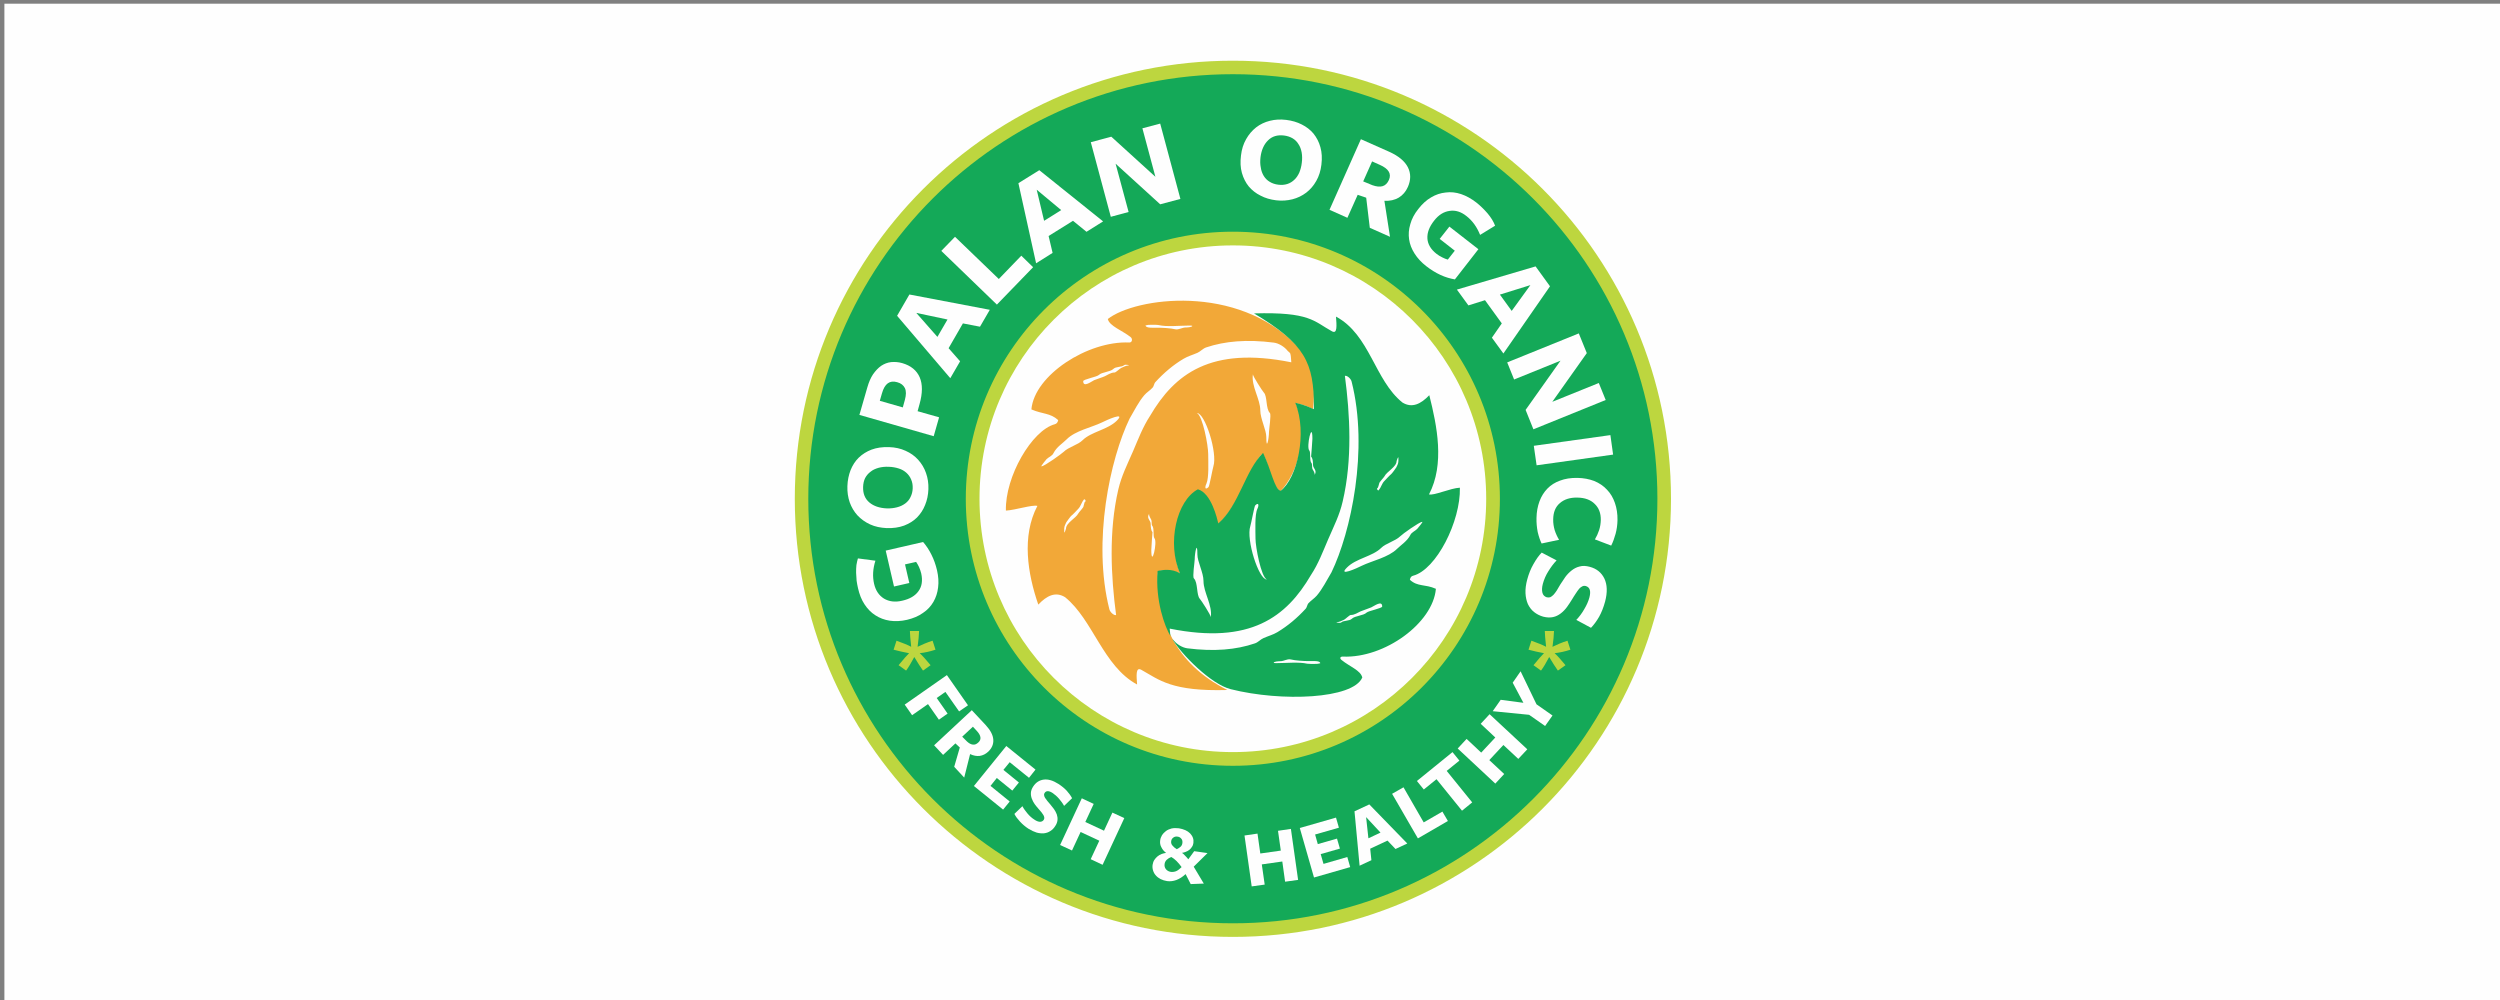 <?xml version="1.0" encoding="UTF-8"?>
<!DOCTYPE svg PUBLIC "-//W3C//DTD SVG 1.1//EN" "http://www.w3.org/Graphics/SVG/1.1/DTD/svg11.dtd">
<!-- Creator: CorelDRAW 2019 (64-Bit) -->
<svg xmlns="http://www.w3.org/2000/svg" xml:space="preserve" width="250px" height="100px" version="1.1" style="shape-rendering:geometricPrecision; text-rendering:geometricPrecision; image-rendering:optimizeQuality; fill-rule:evenodd; clip-rule:evenodd"
viewBox="0 0 250 100"
 xmlns:xlink="http://www.w3.org/1999/xlink"
 xmlns:xodm="http://www.corel.com/coreldraw/odm/2003">
 <rect x="0" y="0" width="250" height="100" fill="#808080" stroke="none"/>
 <defs>
  <style type="text/css">
   <![CDATA[
    .str0 {stroke:#383336;stroke-width:0.9;stroke-miterlimit:2.613}
    .fil0 {fill:#FEFEFE}
    .fil3 {fill:#F2A838}
    .fil2 {fill:#BDD63F}
    .fil1 {fill:#14A958}
    .fil4 {fill:#FEFEFE;fill-rule:nonzero}
    .fil5 {fill:#BDD63F;fill-rule:nonzero}
   ]]>
  </style>
 </defs>
 <g id="Layer_x0020_1">
  <rect class="fil0" x="0.44" y="0.37" width="250" height="100"/>
  <g id="_1896969383184">
   <path class="fil1" d="M123.29 6.79c23.79,0 43.08,19.29 43.08,43.09 0,23.79 -19.29,43.08 -43.08,43.08 -23.8,0 -43.09,-19.29 -43.09,-43.08 0,-23.8 19.29,-43.09 43.09,-43.09z"/>
   <path class="fil2" d="M123.29 6.07c24.19,0 43.81,19.62 43.81,43.81 0,24.19 -19.62,43.81 -43.81,43.81 -24.19,0 -43.81,-19.62 -43.81,-43.81 0,-24.19 19.62,-43.81 43.81,-43.81zm0 1.35c23.44,0 42.45,19.01 42.45,42.46 0,23.44 -19.01,42.45 -42.45,42.45 -23.45,0 -42.46,-19.01 -42.46,-42.45 0,-23.45 19.01,-42.46 42.46,-42.46z"/>
   <path class="fil0 str0" d="M123.29 23.82c14.39,0 26.06,11.66 26.06,26.06 0,14.39 -11.67,26.06 -26.06,26.06 -14.4,0 -26.06,-11.67 -26.06,-26.06 0,-14.4 11.66,-26.06 26.06,-26.06z"/>
   <path class="fil2" d="M123.29 23.17c14.74,0 26.7,11.96 26.7,26.71 0,14.74 -11.96,26.7 -26.7,26.7 -14.75,0 -26.71,-11.96 -26.71,-26.7 0,-14.75 11.96,-26.71 26.71,-26.71zm0 1.37c13.99,0 25.33,11.35 25.33,25.34 0,13.99 -11.34,25.33 -25.33,25.33 -13.99,0 -25.34,-11.34 -25.34,-25.33 0,-13.99 11.35,-25.34 25.34,-25.34z"/>
   <path class="fil3" d="M127.37 34.26c-2.66,-0.34 -4.88,-0.15 -6.75,0.48 -0.33,0.11 -0.56,0.4 -0.87,0.54 -0.48,0.21 -0.96,0.34 -1.38,0.59 -1.05,0.62 -1.99,1.42 -2.85,2.36 -0.09,0.09 -0.15,0.41 -0.24,0.51 -0.26,0.3 -0.61,0.49 -0.86,0.79 -0.56,0.66 -0.97,1.49 -1.46,2.33 -1.93,3.99 -3.75,12.27 -2.02,19.08 0.09,0.32 0.5,0.64 0.67,0.56 -0.51,-3.86 -0.75,-8.36 0.22,-12.55 0.33,-1.39 0.87,-2.44 1.48,-3.84 0.5,-1.16 0.96,-2.4 1.7,-3.53 2.44,-4.16 6.04,-6.98 14.12,-5.35 -0.04,-0.29 -0.01,-0.57 -0.1,-0.87 -0.03,-0.1 -0.2,-0.19 -0.26,-0.27 -0.32,-0.41 -0.89,-0.77 -1.4,-0.83zm-12.81 -1.73c-0.03,0.31 0.85,0.24 1.13,0.24 0.5,0 1.36,0.04 1.85,0.16 0.31,0.07 0.68,-0.18 1.01,-0.18 0.15,0 0.68,-0.03 0.68,-0.16 0,-0.04 -0.35,-0.03 -0.39,-0.03 -0.85,0 -2.17,0.14 -2.96,-0.05 -0.21,-0.04 -0.56,-0.03 -0.78,-0.03 -0.08,0 -0.2,0.01 -0.29,0.01 -0.02,0 -0.23,0.06 -0.25,0.04zm-6.24 5.59c0,0.67 0.82,0.03 1.09,-0.1 0.28,-0.12 0.8,-0.27 1.08,-0.4 0.27,-0.12 0.58,-0.37 0.97,-0.37 0.12,0 0.52,-0.39 0.65,-0.45 0.18,-0.09 0.52,-0.25 0.7,-0.25 0.31,0 -0.27,-0.15 -0.4,-0.03 -0.21,0.21 -0.83,0.12 -1.07,0.37 -0.3,0.31 -1.16,0.31 -1.46,0.61 -0.19,0.19 -1.56,0.43 -1.56,0.62zm-4.16 8.51c0.27,0 1.98,-1.23 2.2,-1.44 0.49,-0.49 1.44,-0.7 1.9,-1.17 0.86,-0.85 2.5,-1.04 3.42,-1.95 0.95,-0.95 -1.01,-0.07 -1.5,0.18 -1.01,0.49 -2.66,0.82 -3.51,1.68 -0.4,0.4 -1.01,0.77 -1.32,1.38 -0.12,0.28 -0.49,0.4 -0.7,0.61 0,0 -0.67,0.8 -0.49,0.71zm4.25 3.3c-0.28,0.34 -0.34,0.71 -0.58,0.95 -0.09,0.1 -0.61,0.65 -0.68,0.68 -0.06,0.02 -0.48,0.61 -0.52,0.67 -0.06,0.16 -0.21,0.37 -0.21,0.64l0 0.31c0,0.28 0.18,-0.31 0.18,-0.31 0,-0.58 0.98,-1.04 1.23,-1.52 0.06,-0.13 0.52,-0.59 0.52,-0.71 0,-0.06 0.12,-0.43 0.12,-0.43 0.15,-0.06 0.09,-0.28 -0.06,-0.28zm6.51 1.44c-0.31,0.46 0.15,0.65 0.15,1.02 0,0.33 0.03,0.67 0.18,0.82 0,0 -0.12,1.53 -0.12,1.78 0,1.92 0.65,-0.83 0.31,-1.17 -0.15,-0.15 0,-1.04 -0.22,-1.25 -0.09,-0.09 -0.02,-0.43 -0.09,-0.58 -0.06,-0.16 -0.27,-0.41 -0.21,-0.62zm4.77 -10.07c0.58,0.28 1.13,3.24 1.13,4.1 0,0.74 0.09,2.39 -0.18,2.97 -0.18,0.37 -0.13,0.67 0.21,0.34 0.1,-0.09 0.4,-1.8 0.49,-2.08 0.43,-1.32 -0.83,-5.33 -1.65,-5.33zm5.6 -3.87c-0.18,1.19 0.74,2.47 0.74,3.61 0,0.83 0.6,1.95 0.6,2.65 0,1.47 0.27,0.17 0.27,-0.5 0,-0.25 0.24,-1.72 0.09,-1.89 -0.43,-0.42 -0.24,-1.69 -0.61,-2.05 -0.13,-0.14 -1.09,-1.62 -1.09,-1.82zm4.42 -2.84c-5.98,-6.26 -16.16,-4.85 -18.93,-2.69 0.16,0.71 1.46,1.15 2.27,1.8 0.23,0.16 0.19,0.55 -0.11,0.55 -4.16,-0.19 -9.5,3.27 -9.8,6.69 1.12,0.49 1.88,0.34 2.68,1.07 -0.05,0.26 -0.17,0.36 -0.33,0.41 -2.31,0.61 -4.99,5.26 -4.9,8.64 0.94,-0.05 2.65,-0.61 3.15,-0.47 -1.59,3.02 -0.98,6.78 0.09,9.87 0.85,-0.9 1.73,-1.33 2.68,-0.74 2.79,2.25 3.8,6.9 7.2,8.73 -0.06,-0.86 -0.16,-1.79 0.42,-1.47 1.8,1 3.01,2.18 8.61,2.02 -5.36,-2.69 -7,-7.11 -6.96,-11.72 0.24,-0.46 1.27,-0.18 2.26,0.06 -1.05,-2.12 -0.56,-7.25 1.71,-8.23 0.91,-0.14 1.46,1.56 2.01,3.35 2.19,-1.85 3.59,-6.45 4.42,-7 0.61,0.03 0.68,2.8 1.85,3.69 1.84,-1.94 2.86,-5.84 1.54,-8.83 0.64,0.12 1.09,0.26 1.73,0.6 0.5,-4.25 -1.05,-5.65 -1.59,-6.33z"/>
   <path class="fil1" d="M131.45 47.5c0.31,-0.46 -0.15,-0.65 -0.15,-1.01 0,-0.34 -0.03,-0.67 -0.19,-0.83 0,0 0.13,-1.53 0.13,-1.77 0,-1.93 -0.64,0.82 -0.31,1.16 0.16,0.15 0,1.04 0.22,1.26 0.09,0.08 0.03,0.42 0.09,0.57 0.06,0.16 0.28,0.4 0.21,0.62zm-4.77 10.45c-0.57,-0.27 -1.13,-3.24 -1.13,-4.1 0,-0.74 -0.09,-2.39 0.19,-2.97 0.18,-0.37 0.12,-0.68 -0.22,-0.34 -0.09,0.09 -0.4,1.81 -0.49,2.08 -0.43,1.32 0.83,5.33 1.65,5.33zm-5.6 3.76c0.18,-1.19 -0.73,-2.46 -0.73,-3.61 0,-0.83 -0.61,-1.94 -0.61,-2.64 0,-1.48 -0.27,-0.18 -0.27,0.49 0,0.25 -0.24,1.73 -0.08,1.89 0.42,0.42 0.24,1.69 0.6,2.05 0.13,0.14 1.09,1.61 1.09,1.82zm10.94 4.62c0.04,-0.29 -0.84,-0.22 -1.12,-0.22 -0.5,0 -1.37,-0.05 -1.85,-0.17 -0.31,-0.07 -0.67,0.18 -1.01,0.18 -0.16,0 -0.67,0.03 -0.67,0.16 0,0.04 0.34,0.03 0.38,0.03 0.85,0 2.17,-0.13 2.97,0.06 0.19,0.03 0.55,0.02 0.77,0.02 0.08,0 0.21,-0.01 0.29,-0.01 0.03,0 0.23,-0.06 0.24,-0.05zm6.2 -5.68c0,-0.67 -0.82,-0.03 -1.1,0.09 -0.27,0.12 -0.79,0.28 -1.07,0.4 -0.28,0.12 -0.58,0.36 -0.98,0.36 -0.12,0 -0.52,0.4 -0.64,0.46 -0.18,0.1 -0.52,0.25 -0.7,0.25 -0.31,0 0.27,0.15 0.4,0.03 0.21,-0.21 0.82,-0.12 1.06,-0.37 0.31,-0.3 1.16,-0.3 1.47,-0.61 0.19,-0.18 1.56,-0.43 1.56,-0.61zm3.99 -8.46c-0.27,0 -1.98,1.22 -2.19,1.44 -0.49,0.48 -1.44,0.7 -1.9,1.16 -0.86,0.86 -2.51,1.04 -3.42,1.96 -0.96,0.95 1,0.07 1.49,-0.18 1.01,-0.49 2.66,-0.83 3.52,-1.69 0.4,-0.39 1.01,-0.77 1.32,-1.37 0.12,-0.28 0.48,-0.4 0.69,-0.62 0,0 0.68,-0.79 0.49,-0.7zm-4.35 -3.15c0.27,-0.33 0.33,-0.7 0.58,-0.94 0.09,-0.1 0.61,-0.65 0.67,-0.68 0.06,-0.03 0.49,-0.61 0.52,-0.68 0.06,-0.14 0.21,-0.36 0.21,-0.64l0 -0.3c0,-0.27 -0.18,0.3 -0.18,0.3 0,0.59 -0.98,1.05 -1.22,1.54 -0.06,0.12 -0.52,0.58 -0.52,0.7 0,0.06 -0.13,0.43 -0.13,0.43 -0.15,0.06 -0.08,0.27 0.07,0.27zm-20.63 14.86c0.9,1.53 3.87,4.53 5.85,5.02 5.09,1.28 12.23,0.98 13.15,-1.17 -0.16,-0.71 -1.26,-1.09 -2.06,-1.74 -0.23,-0.17 -0.16,-0.37 0.13,-0.35 4.17,0.17 9,-3.36 9.29,-6.78 -1.1,-0.49 -1.81,-0.18 -2.6,-0.9 0.04,-0.27 0.17,-0.37 0.33,-0.41 2.31,-0.61 4.75,-5.43 4.67,-8.8 -0.94,0.04 -2.59,0.81 -3.09,0.67 1.59,-3.03 0.8,-6.86 0.03,-9.92 -0.85,0.89 -1.73,1.32 -2.69,0.73 -2.79,-2.25 -3.24,-6.76 -6.64,-8.59 0.06,0.86 0.16,1.8 -0.42,1.46 -1.8,-0.99 -2.18,-1.94 -7.78,-1.78 5.11,3.06 6,4.92 5.99,9.4 0,0.06 0,0.12 -0.01,0.18 -0.37,-0.16 -0.86,-0.42 -1.86,-0.65 1.26,3.05 0.18,7.56 -1.45,8.81 -0.62,-0.12 -0.96,-2.14 -1.76,-3.79 -1.79,1.73 -2.4,5.26 -4.48,7.05 -0.1,-0.42 -0.69,-3.04 -2.04,-3.41 -2.14,1.13 -3.11,5.41 -1.79,8.4 -0.85,-0.51 -1.78,-0.33 -2.24,-0.24 -0.24,2.98 0.72,5.59 1.29,6.52 -0.05,-0.25 -0.04,-0.5 -0.08,-0.75 8.08,1.63 11.69,-1.19 14.12,-5.35 0.75,-1.13 1.21,-2.38 1.71,-3.54 0.6,-1.39 1.15,-2.44 1.47,-3.83 0.98,-4.19 0.73,-8.7 0.22,-12.55 0.17,-0.08 0.59,0.24 0.67,0.56 1.73,6.82 -0.08,15.09 -2.01,19.08 -0.49,0.83 -0.91,1.67 -1.47,2.33 -0.25,0.29 -0.59,0.49 -0.86,0.79 -0.08,0.1 -0.15,0.42 -0.24,0.51 -0.86,0.94 -1.8,1.73 -2.85,2.36 -0.41,0.25 -0.91,0.38 -1.38,0.59 -0.31,0.13 -0.54,0.43 -0.87,0.53 -1.87,0.64 -4.08,0.83 -6.75,0.49 -0.51,-0.07 -1.08,-0.42 -1.39,-0.83 -0.03,-0.04 -0.07,-0.07 -0.11,-0.1z"/>
   <path class="fil4" d="M132.14 16.47c-0.07,0.6 -0.24,1.15 -0.51,1.62 -0.27,0.48 -0.6,0.86 -1,1.17 -0.42,0.32 -0.88,0.54 -1.39,0.67 -0.52,0.13 -1.06,0.17 -1.63,0.1 -0.57,-0.07 -1.09,-0.22 -1.56,-0.47 -0.47,-0.23 -0.85,-0.54 -1.17,-0.91 -0.31,-0.38 -0.54,-0.83 -0.69,-1.36 -0.15,-0.53 -0.17,-1.11 -0.09,-1.75 0.07,-0.61 0.24,-1.15 0.51,-1.62 0.27,-0.48 0.6,-0.86 1,-1.18 0.4,-0.31 0.86,-0.53 1.38,-0.66 0.51,-0.13 1.05,-0.16 1.63,-0.09 0.57,0.07 1.09,0.22 1.56,0.46 0.46,0.23 0.86,0.54 1.17,0.91 0.31,0.39 0.55,0.84 0.69,1.36 0.15,0.53 0.18,1.1 0.1,1.75zm-1.96 -0.19c0.05,-0.37 0.04,-0.72 -0.01,-1.02 -0.06,-0.32 -0.16,-0.61 -0.32,-0.84 -0.14,-0.24 -0.34,-0.44 -0.59,-0.59 -0.24,-0.14 -0.53,-0.24 -0.86,-0.28 -0.66,-0.08 -1.19,0.08 -1.6,0.49 -0.4,0.39 -0.66,0.96 -0.75,1.69 -0.04,0.36 -0.04,0.71 0.03,1.02 0.04,0.32 0.15,0.6 0.3,0.85 0.15,0.24 0.35,0.44 0.59,0.58 0.24,0.15 0.53,0.25 0.86,0.29 0.32,0.04 0.62,0.02 0.9,-0.07 0.26,-0.08 0.5,-0.23 0.7,-0.42 0.21,-0.19 0.37,-0.44 0.5,-0.72 0.12,-0.3 0.21,-0.62 0.25,-0.98z"/>
   <path class="fil4" d="M134.74 21.78l-1.79 -0.8 3.14 -7.06 2.84 1.26c0.93,0.42 1.55,0.94 1.86,1.55 0.31,0.62 0.3,1.27 0,1.96 -0.21,0.48 -0.52,0.83 -0.91,1.07 -0.41,0.24 -0.89,0.35 -1.44,0.32l0.56 3.6 -2.02 -0.9 -0.36 -3.01 -0.85 -0.29 -1.03 2.3zm2.5 -3.26c0.4,0.14 0.73,0.18 1.01,0.1 0.28,-0.08 0.49,-0.29 0.64,-0.62 0.28,-0.63 -0.03,-1.13 -0.92,-1.52l-0.76 -0.34 -0.89 2 0.92 0.38z"/>
   <polygon class="fil4" points="114.24,12.83 116.02,12.36 118.04,19.89 116.02,20.43 111.56,16.37 112.86,21.2 111.08,21.68 109.08,14.22 111.13,13.67 115.54,17.68 "/>
   <path class="fil4" d="M145.49 27.94c-0.47,-0.08 -0.96,-0.22 -1.45,-0.45 -0.5,-0.23 -0.96,-0.52 -1.41,-0.87 -0.49,-0.38 -0.88,-0.8 -1.17,-1.26 -0.29,-0.45 -0.48,-0.93 -0.55,-1.43 -0.07,-0.48 -0.04,-0.99 0.12,-1.51 0.14,-0.52 0.41,-1.03 0.8,-1.52 0.39,-0.5 0.81,-0.89 1.28,-1.16 0.47,-0.28 0.95,-0.44 1.47,-0.49 0.5,-0.07 1.02,-0.01 1.53,0.16 0.51,0.17 1.03,0.46 1.52,0.84 0.2,0.16 0.4,0.33 0.58,0.51 0.19,0.19 0.37,0.37 0.54,0.57 0.17,0.21 0.33,0.41 0.46,0.63 0.13,0.21 0.22,0.41 0.3,0.61l-1.5 0.92c-0.32,-0.8 -0.77,-1.42 -1.36,-1.88 -0.55,-0.44 -1.11,-0.61 -1.69,-0.52 -0.59,0.08 -1.1,0.4 -1.55,0.98 -0.48,0.61 -0.7,1.19 -0.67,1.77 0.03,0.57 0.34,1.1 0.92,1.55 0.17,0.13 0.36,0.25 0.57,0.35 0.19,0.1 0.38,0.17 0.55,0.22l0.7 -0.89 -1.51 -1.18 0.97 -1.23 2.9 2.26 -2.35 3.02z"/>
   <path class="fil4" d="M110.31 22.14l-1.66 1.04 -1.35 -1.1 -2.44 1.52 0.4 1.69 -1.65 1.04 -1.77 -8.01 2.09 -1.3 6.38 5.12zm-6.64 -3.17l0.74 3.11 1.71 -1.07 -2.45 -2.04z"/>
   <path class="fil4" d="M150.34 35.35l-1.15 -1.58 0.99 -1.43 -1.68 -2.32 -1.66 0.52 -1.15 -1.58 7.87 -2.32 1.44 1.99 -4.66 6.72zm2.7 -6.84l-3.05 0.95 1.18 1.63 1.87 -2.58z"/>
   <polygon class="fil4" points="99.69,30.46 94.13,25.09 95.5,23.68 99.88,27.9 102.13,25.57 103.31,26.72 "/>
   <polygon class="fil4" points="159.88,38.3 160.57,40 153.34,42.93 152.56,40.99 156.05,36.07 151.41,37.95 150.72,36.24 157.88,33.34 158.68,35.31 155.23,40.18 "/>
   <path class="fil4" d="M98.98 30.98l-0.98 1.69 -1.71 -0.33 -1.43 2.48 1.15 1.31 -0.98 1.69 -5.32 -6.24 1.23 -2.13 8.04 1.53zm-7.35 0.31l2.11 2.4 1.01 -1.74 -3.12 -0.66z"/>
   <polygon class="fil4" points="153.38,44.58 161.04,43.51 161.31,45.46 153.66,46.53 "/>
   <path class="fil4" d="M90.22 36.31c0.87,0.25 1.45,0.73 1.75,1.42 0.3,0.7 0.29,1.59 -0.01,2.66l-0.2 0.73 2.15 0.61 -0.54 1.89 -7.43 -2.13 0.79 -2.74c0.15,-0.53 0.34,-0.97 0.58,-1.33 0.25,-0.35 0.51,-0.63 0.81,-0.84 0.3,-0.2 0.64,-0.33 0.99,-0.37 0.36,-0.03 0.73,-0.01 1.11,0.1zm-0.5 1.91c-0.75,-0.22 -1.25,0.15 -1.52,1.1l-0.22 0.76 2.3 0.66 0.21 -0.76c0.13,-0.49 0.14,-0.87 0,-1.17 -0.14,-0.28 -0.39,-0.49 -0.77,-0.59z"/>
   <path class="fil4" d="M159.49 53.94c0.17,-0.28 0.31,-0.59 0.42,-0.92 0.11,-0.33 0.16,-0.68 0.17,-1.02 0.01,-0.67 -0.19,-1.21 -0.61,-1.61 -0.41,-0.41 -0.99,-0.62 -1.72,-0.63 -0.74,-0.02 -1.32,0.17 -1.76,0.55 -0.44,0.37 -0.66,0.91 -0.67,1.62 -0.01,0.38 0.05,0.74 0.15,1.09 0.11,0.34 0.26,0.67 0.44,0.96l-1.75 0.37c-0.15,-0.31 -0.28,-0.69 -0.39,-1.15 -0.09,-0.47 -0.13,-0.93 -0.12,-1.39 0.01,-0.62 0.11,-1.17 0.3,-1.68 0.18,-0.49 0.45,-0.92 0.79,-1.27 0.34,-0.35 0.76,-0.62 1.27,-0.8 0.5,-0.19 1.07,-0.28 1.73,-0.27 0.63,0.01 1.18,0.12 1.69,0.31 0.5,0.21 0.92,0.49 1.27,0.87 0.35,0.36 0.61,0.8 0.79,1.32 0.18,0.51 0.27,1.09 0.26,1.72 -0.01,0.47 -0.07,0.93 -0.19,1.37 -0.12,0.43 -0.26,0.83 -0.44,1.18l-1.63 -0.62z"/>
   <path class="fil4" d="M88.9 44.71c0.61,0.02 1.16,0.14 1.66,0.37 0.5,0.22 0.91,0.52 1.25,0.89 0.35,0.39 0.62,0.83 0.79,1.33 0.18,0.5 0.26,1.04 0.24,1.62 -0.02,0.57 -0.13,1.1 -0.33,1.58 -0.19,0.49 -0.47,0.9 -0.81,1.25 -0.35,0.35 -0.78,0.61 -1.29,0.81 -0.52,0.19 -1.09,0.27 -1.74,0.25 -0.61,-0.03 -1.16,-0.14 -1.66,-0.37 -0.5,-0.23 -0.91,-0.53 -1.26,-0.9 -0.34,-0.37 -0.6,-0.81 -0.78,-1.31 -0.17,-0.5 -0.25,-1.04 -0.23,-1.62 0.02,-0.58 0.13,-1.11 0.32,-1.6 0.19,-0.47 0.46,-0.9 0.81,-1.24 0.36,-0.35 0.79,-0.62 1.29,-0.81 0.51,-0.19 1.09,-0.27 1.74,-0.25zm-0.02 1.97c-0.37,-0.02 -0.72,0.02 -1.02,0.1 -0.31,0.09 -0.59,0.21 -0.8,0.39 -0.23,0.17 -0.41,0.38 -0.55,0.64 -0.12,0.25 -0.19,0.55 -0.2,0.88 -0.02,0.67 0.18,1.18 0.63,1.56 0.43,0.36 1.02,0.56 1.75,0.59 0.37,0.01 0.71,-0.03 1.01,-0.11 0.32,-0.08 0.59,-0.21 0.82,-0.38 0.23,-0.17 0.41,-0.38 0.53,-0.64 0.13,-0.26 0.21,-0.55 0.22,-0.88 0.01,-0.33 -0.04,-0.62 -0.16,-0.89 -0.1,-0.25 -0.27,-0.48 -0.47,-0.66 -0.21,-0.19 -0.47,-0.34 -0.76,-0.43 -0.31,-0.1 -0.64,-0.16 -1,-0.17z"/>
   <path class="fil4" d="M154.28 58.4c-0.09,0.34 -0.1,0.63 -0.04,0.87 0.06,0.24 0.21,0.39 0.44,0.46 0.13,0.03 0.25,0.02 0.35,-0.01 0.1,-0.05 0.21,-0.13 0.32,-0.24 0.09,-0.1 0.21,-0.25 0.32,-0.42 0.11,-0.18 0.23,-0.38 0.36,-0.61 0.15,-0.24 0.32,-0.49 0.5,-0.75 0.18,-0.25 0.4,-0.47 0.64,-0.66 0.23,-0.18 0.49,-0.32 0.79,-0.39 0.3,-0.09 0.64,-0.07 1.01,0.03 0.69,0.18 1.18,0.58 1.47,1.18 0.29,0.61 0.31,1.38 0.07,2.3 -0.16,0.59 -0.36,1.09 -0.6,1.52 -0.25,0.43 -0.51,0.79 -0.81,1.1l-1.47 -0.79c0.31,-0.32 0.57,-0.68 0.8,-1.08 0.24,-0.4 0.41,-0.79 0.51,-1.16 0.17,-0.65 0.05,-1.03 -0.37,-1.15 -0.12,-0.03 -0.24,-0.02 -0.35,0.04 -0.11,0.06 -0.23,0.14 -0.33,0.27 -0.1,0.12 -0.21,0.28 -0.32,0.45 -0.11,0.17 -0.24,0.36 -0.36,0.57 -0.16,0.26 -0.33,0.52 -0.51,0.77 -0.18,0.25 -0.39,0.46 -0.62,0.64 -0.24,0.18 -0.49,0.31 -0.78,0.37 -0.28,0.06 -0.61,0.05 -0.97,-0.04 -0.36,-0.1 -0.66,-0.26 -0.93,-0.47 -0.26,-0.21 -0.46,-0.48 -0.61,-0.79 -0.14,-0.32 -0.22,-0.69 -0.24,-1.09 -0.02,-0.41 0.04,-0.87 0.17,-1.36 0.15,-0.56 0.35,-1.07 0.62,-1.54 0.27,-0.48 0.54,-0.87 0.83,-1.16l1.49 0.78c-0.31,0.32 -0.57,0.68 -0.82,1.08 -0.25,0.39 -0.44,0.83 -0.56,1.28z"/>
   <path class="fil4" d="M92.31 54.2c0.31,0.36 0.59,0.77 0.83,1.26 0.25,0.49 0.43,1.01 0.56,1.56 0.14,0.61 0.18,1.18 0.11,1.72 -0.06,0.53 -0.22,1.02 -0.47,1.45 -0.25,0.43 -0.59,0.8 -1.04,1.1 -0.44,0.32 -0.97,0.54 -1.59,0.69 -0.61,0.14 -1.19,0.17 -1.73,0.09 -0.53,-0.08 -1.01,-0.26 -1.44,-0.54 -0.43,-0.27 -0.79,-0.64 -1.09,-1.1 -0.3,-0.45 -0.51,-0.99 -0.65,-1.61 -0.06,-0.24 -0.1,-0.5 -0.14,-0.75 -0.02,-0.27 -0.04,-0.53 -0.05,-0.79 0,-0.27 0,-0.52 0.03,-0.77 0.04,-0.25 0.09,-0.46 0.15,-0.67l1.75 0.23c-0.26,0.82 -0.3,1.59 -0.13,2.32 0.16,0.68 0.49,1.16 0.99,1.47 0.51,0.3 1.11,0.38 1.82,0.21 0.76,-0.17 1.3,-0.49 1.63,-0.96 0.34,-0.46 0.43,-1.06 0.27,-1.77 -0.05,-0.22 -0.13,-0.43 -0.22,-0.64 -0.09,-0.19 -0.19,-0.37 -0.29,-0.51l-1.11 0.25 0.43 1.86 -1.53 0.35 -0.83 -3.59 3.74 -0.86z"/>
   <polygon class="fil4" points="94.69,67.51 96.8,70.53 95.91,71.14 94.54,69.19 93.67,69.8 94.76,71.36 93.89,71.97 92.8,70.41 91.21,71.52 90.47,70.46 "/>
   <path class="fil4" d="M94.31 75.49l-0.9 -0.96 3.77 -3.51 1.41 1.51c0.46,0.5 0.71,0.98 0.74,1.44 0.03,0.46 -0.15,0.86 -0.51,1.2 -0.26,0.24 -0.53,0.37 -0.84,0.42 -0.31,0.04 -0.63,-0.02 -0.97,-0.18l-0.59 2.35 -1 -1.08 0.56 -1.93 -0.44 -0.41 -1.23 1.15zm2.38 -1.35c0.2,0.19 0.4,0.3 0.59,0.32 0.19,0.03 0.37,-0.04 0.55,-0.21 0.34,-0.31 0.28,-0.7 -0.16,-1.17l-0.38 -0.41 -1.07 1 0.47 0.47z"/>
   <polygon class="fil4" points="153.65,70.43 155.25,71.55 154.51,72.6 152.91,71.48 149.27,71.12 150.07,69.98 152.34,70.28 151.27,68.27 152.06,67.13 "/>
   <polygon class="fil4" points="97.39,78.6 100.63,74.6 103.55,76.96 102.9,77.78 100.97,76.22 100.34,76.99 101.89,78.25 101.23,79.06 99.68,77.8 99.05,78.59 100.97,80.15 100.31,80.96 "/>
   <polygon class="fil4" points="151.83,75.89 150.34,74.5 148.93,76.01 150.42,77.4 149.53,78.36 145.77,74.85 146.66,73.89 148.12,75.26 149.53,73.75 148.07,72.38 148.96,71.42 152.73,74.93 "/>
   <path class="fil4" d="M103.45 81.97c0.19,0.13 0.37,0.2 0.54,0.21 0.16,0 0.29,-0.06 0.38,-0.19 0.05,-0.08 0.07,-0.15 0.06,-0.22 -0.01,-0.08 -0.03,-0.16 -0.08,-0.25 -0.05,-0.08 -0.12,-0.19 -0.2,-0.29 -0.09,-0.11 -0.19,-0.22 -0.31,-0.36 -0.13,-0.14 -0.25,-0.3 -0.38,-0.47 -0.11,-0.16 -0.21,-0.34 -0.28,-0.54 -0.07,-0.18 -0.1,-0.38 -0.09,-0.58 0.01,-0.2 0.09,-0.42 0.23,-0.63 0.26,-0.4 0.61,-0.63 1.05,-0.69 0.44,-0.06 0.94,0.09 1.47,0.43 0.34,0.22 0.62,0.45 0.84,0.69 0.22,0.25 0.4,0.49 0.53,0.74l-0.8 0.77c-0.14,-0.26 -0.32,-0.5 -0.52,-0.73 -0.2,-0.23 -0.42,-0.42 -0.63,-0.56 -0.38,-0.25 -0.65,-0.24 -0.8,0 -0.05,0.07 -0.07,0.14 -0.05,0.22 0.01,0.09 0.04,0.18 0.1,0.27 0.06,0.09 0.13,0.19 0.22,0.3 0.09,0.1 0.18,0.22 0.29,0.34 0.13,0.16 0.26,0.32 0.38,0.48 0.12,0.17 0.21,0.35 0.28,0.53 0.06,0.19 0.09,0.37 0.07,0.57 -0.02,0.19 -0.09,0.4 -0.23,0.6 -0.13,0.21 -0.29,0.37 -0.48,0.49 -0.19,0.13 -0.4,0.2 -0.63,0.23 -0.23,0.02 -0.48,0 -0.74,-0.07 -0.26,-0.08 -0.54,-0.21 -0.83,-0.39 -0.32,-0.21 -0.6,-0.45 -0.84,-0.71 -0.25,-0.27 -0.44,-0.52 -0.56,-0.77l0.8 -0.77c0.13,0.25 0.31,0.49 0.51,0.73 0.2,0.24 0.43,0.45 0.7,0.62z"/>
   <polygon class="fil4" points="144.67,77.09 147.22,80.24 146.2,81.07 143.65,77.92 142.38,78.95 141.69,78.1 145.25,75.21 145.94,76.06 "/>
   <polygon class="fil4" points="109.07,85.92 109.93,84.07 108.06,83.2 107.2,85.05 106.01,84.5 108.18,79.83 109.37,80.39 108.53,82.2 110.4,83.07 111.24,81.26 112.43,81.81 110.26,86.48 "/>
   <polygon class="fil4" points="141.79,83.84 139.21,79.38 140.35,78.73 142.37,82.24 144.24,81.16 144.79,82.1 "/>
   <path class="fil4" d="M140.73 84.35l-1.18 0.55 -0.8 -0.84 -1.73 0.81 0.12 1.15 -1.18 0.55 -0.51 -5.44 1.48 -0.69 3.8 3.91zm-4.12 -2.64l0.23 2.12 1.21 -0.57 -1.44 -1.55z"/>
   <path class="fil4" d="M117.68 84.92c0.14,-0.07 0.27,-0.15 0.37,-0.24 0.11,-0.1 0.17,-0.22 0.19,-0.38 0.02,-0.18 -0.01,-0.32 -0.11,-0.43 -0.09,-0.12 -0.22,-0.19 -0.39,-0.21 -0.16,-0.02 -0.3,0.01 -0.41,0.1 -0.13,0.09 -0.19,0.21 -0.21,0.35 -0.03,0.17 0.02,0.33 0.13,0.45 0.1,0.13 0.25,0.25 0.43,0.36zm0.48 1.79c-0.16,-0.23 -0.33,-0.43 -0.51,-0.61 -0.18,-0.17 -0.35,-0.31 -0.52,-0.4 -0.19,0.07 -0.33,0.16 -0.46,0.28 -0.12,0.12 -0.19,0.26 -0.21,0.42 -0.03,0.21 0.02,0.38 0.14,0.53 0.12,0.14 0.29,0.23 0.49,0.26 0.2,0.02 0.39,-0.01 0.56,-0.09 0.17,-0.08 0.34,-0.22 0.51,-0.39zm0.4 0.7c-0.3,0.28 -0.61,0.47 -0.92,0.59 -0.33,0.12 -0.63,0.15 -0.93,0.11 -0.24,-0.04 -0.45,-0.1 -0.65,-0.2 -0.19,-0.1 -0.35,-0.22 -0.47,-0.36 -0.13,-0.14 -0.23,-0.31 -0.28,-0.49 -0.06,-0.18 -0.08,-0.38 -0.05,-0.58 0.03,-0.18 0.08,-0.34 0.17,-0.48 0.09,-0.14 0.2,-0.26 0.32,-0.36 0.12,-0.1 0.26,-0.18 0.41,-0.24 0.14,-0.05 0.3,-0.09 0.45,-0.11 -0.2,-0.15 -0.36,-0.33 -0.47,-0.56 -0.12,-0.21 -0.16,-0.45 -0.12,-0.71 0.02,-0.17 0.09,-0.34 0.18,-0.5 0.1,-0.16 0.23,-0.29 0.39,-0.41 0.15,-0.12 0.35,-0.2 0.56,-0.26 0.22,-0.05 0.47,-0.05 0.74,-0.02 0.23,0.04 0.45,0.1 0.65,0.19 0.18,0.08 0.34,0.19 0.47,0.32 0.12,0.13 0.22,0.27 0.28,0.44 0.06,0.16 0.07,0.33 0.05,0.52 -0.02,0.14 -0.06,0.27 -0.14,0.38 -0.07,0.12 -0.16,0.22 -0.26,0.3 -0.1,0.08 -0.22,0.15 -0.35,0.2 -0.13,0.05 -0.26,0.09 -0.39,0.11 0.08,0.05 0.19,0.14 0.3,0.27 0.12,0.12 0.23,0.24 0.33,0.37l0.59 -0.81 1.33 0.19 -1.38 1.36 1.01 1.69 -1.31 0.05 -0.51 -1z"/>
   <polygon class="fil4" points="131.4,87.75 129.98,82.8 133.6,81.76 133.89,82.77 131.51,83.45 131.78,84.41 133.7,83.86 133.99,84.86 132.07,85.41 132.35,86.39 134.73,85.7 135.02,86.71 "/>
   <polygon class="fil4" points="128.51,88.17 128.23,86.15 126.18,86.44 126.47,88.46 125.17,88.64 124.45,83.55 125.75,83.36 126.03,85.35 128.08,85.06 127.8,83.08 129.09,82.89 129.81,87.99 "/>
   <path class="fil5" d="M89.36 64.97l0.29 -0.9c0.67,0.24 1.16,0.44 1.47,0.61 -0.08,-0.76 -0.13,-1.29 -0.13,-1.58l0.92 0c-0.02,0.42 -0.06,0.95 -0.15,1.58 0.44,-0.22 0.94,-0.43 1.5,-0.61l0.29 0.9c-0.54,0.18 -1.06,0.29 -1.58,0.35 0.26,0.23 0.62,0.63 1.09,1.2l-0.76 0.54c-0.24,-0.33 -0.53,-0.79 -0.87,-1.36 -0.31,0.59 -0.59,1.05 -0.82,1.36l-0.75 -0.54c0.49,-0.6 0.84,-1 1.05,-1.2 -0.54,-0.1 -1.06,-0.22 -1.55,-0.35z"/>
   <path class="fil5" d="M152.85 64.97l0.29 -0.9c0.67,0.24 1.16,0.44 1.47,0.61 -0.08,-0.76 -0.13,-1.29 -0.13,-1.58l0.92 0c-0.01,0.42 -0.06,0.95 -0.15,1.58 0.44,-0.22 0.94,-0.43 1.5,-0.61l0.29 0.9c-0.54,0.18 -1.06,0.29 -1.58,0.35 0.26,0.23 0.62,0.63 1.09,1.2l-0.76 0.54c-0.24,-0.33 -0.53,-0.79 -0.87,-1.36 -0.31,0.59 -0.58,1.05 -0.82,1.36l-0.75 -0.54c0.49,-0.6 0.84,-1 1.05,-1.2 -0.54,-0.1 -1.06,-0.22 -1.55,-0.35z"/>
  </g>
 </g>
</svg>
